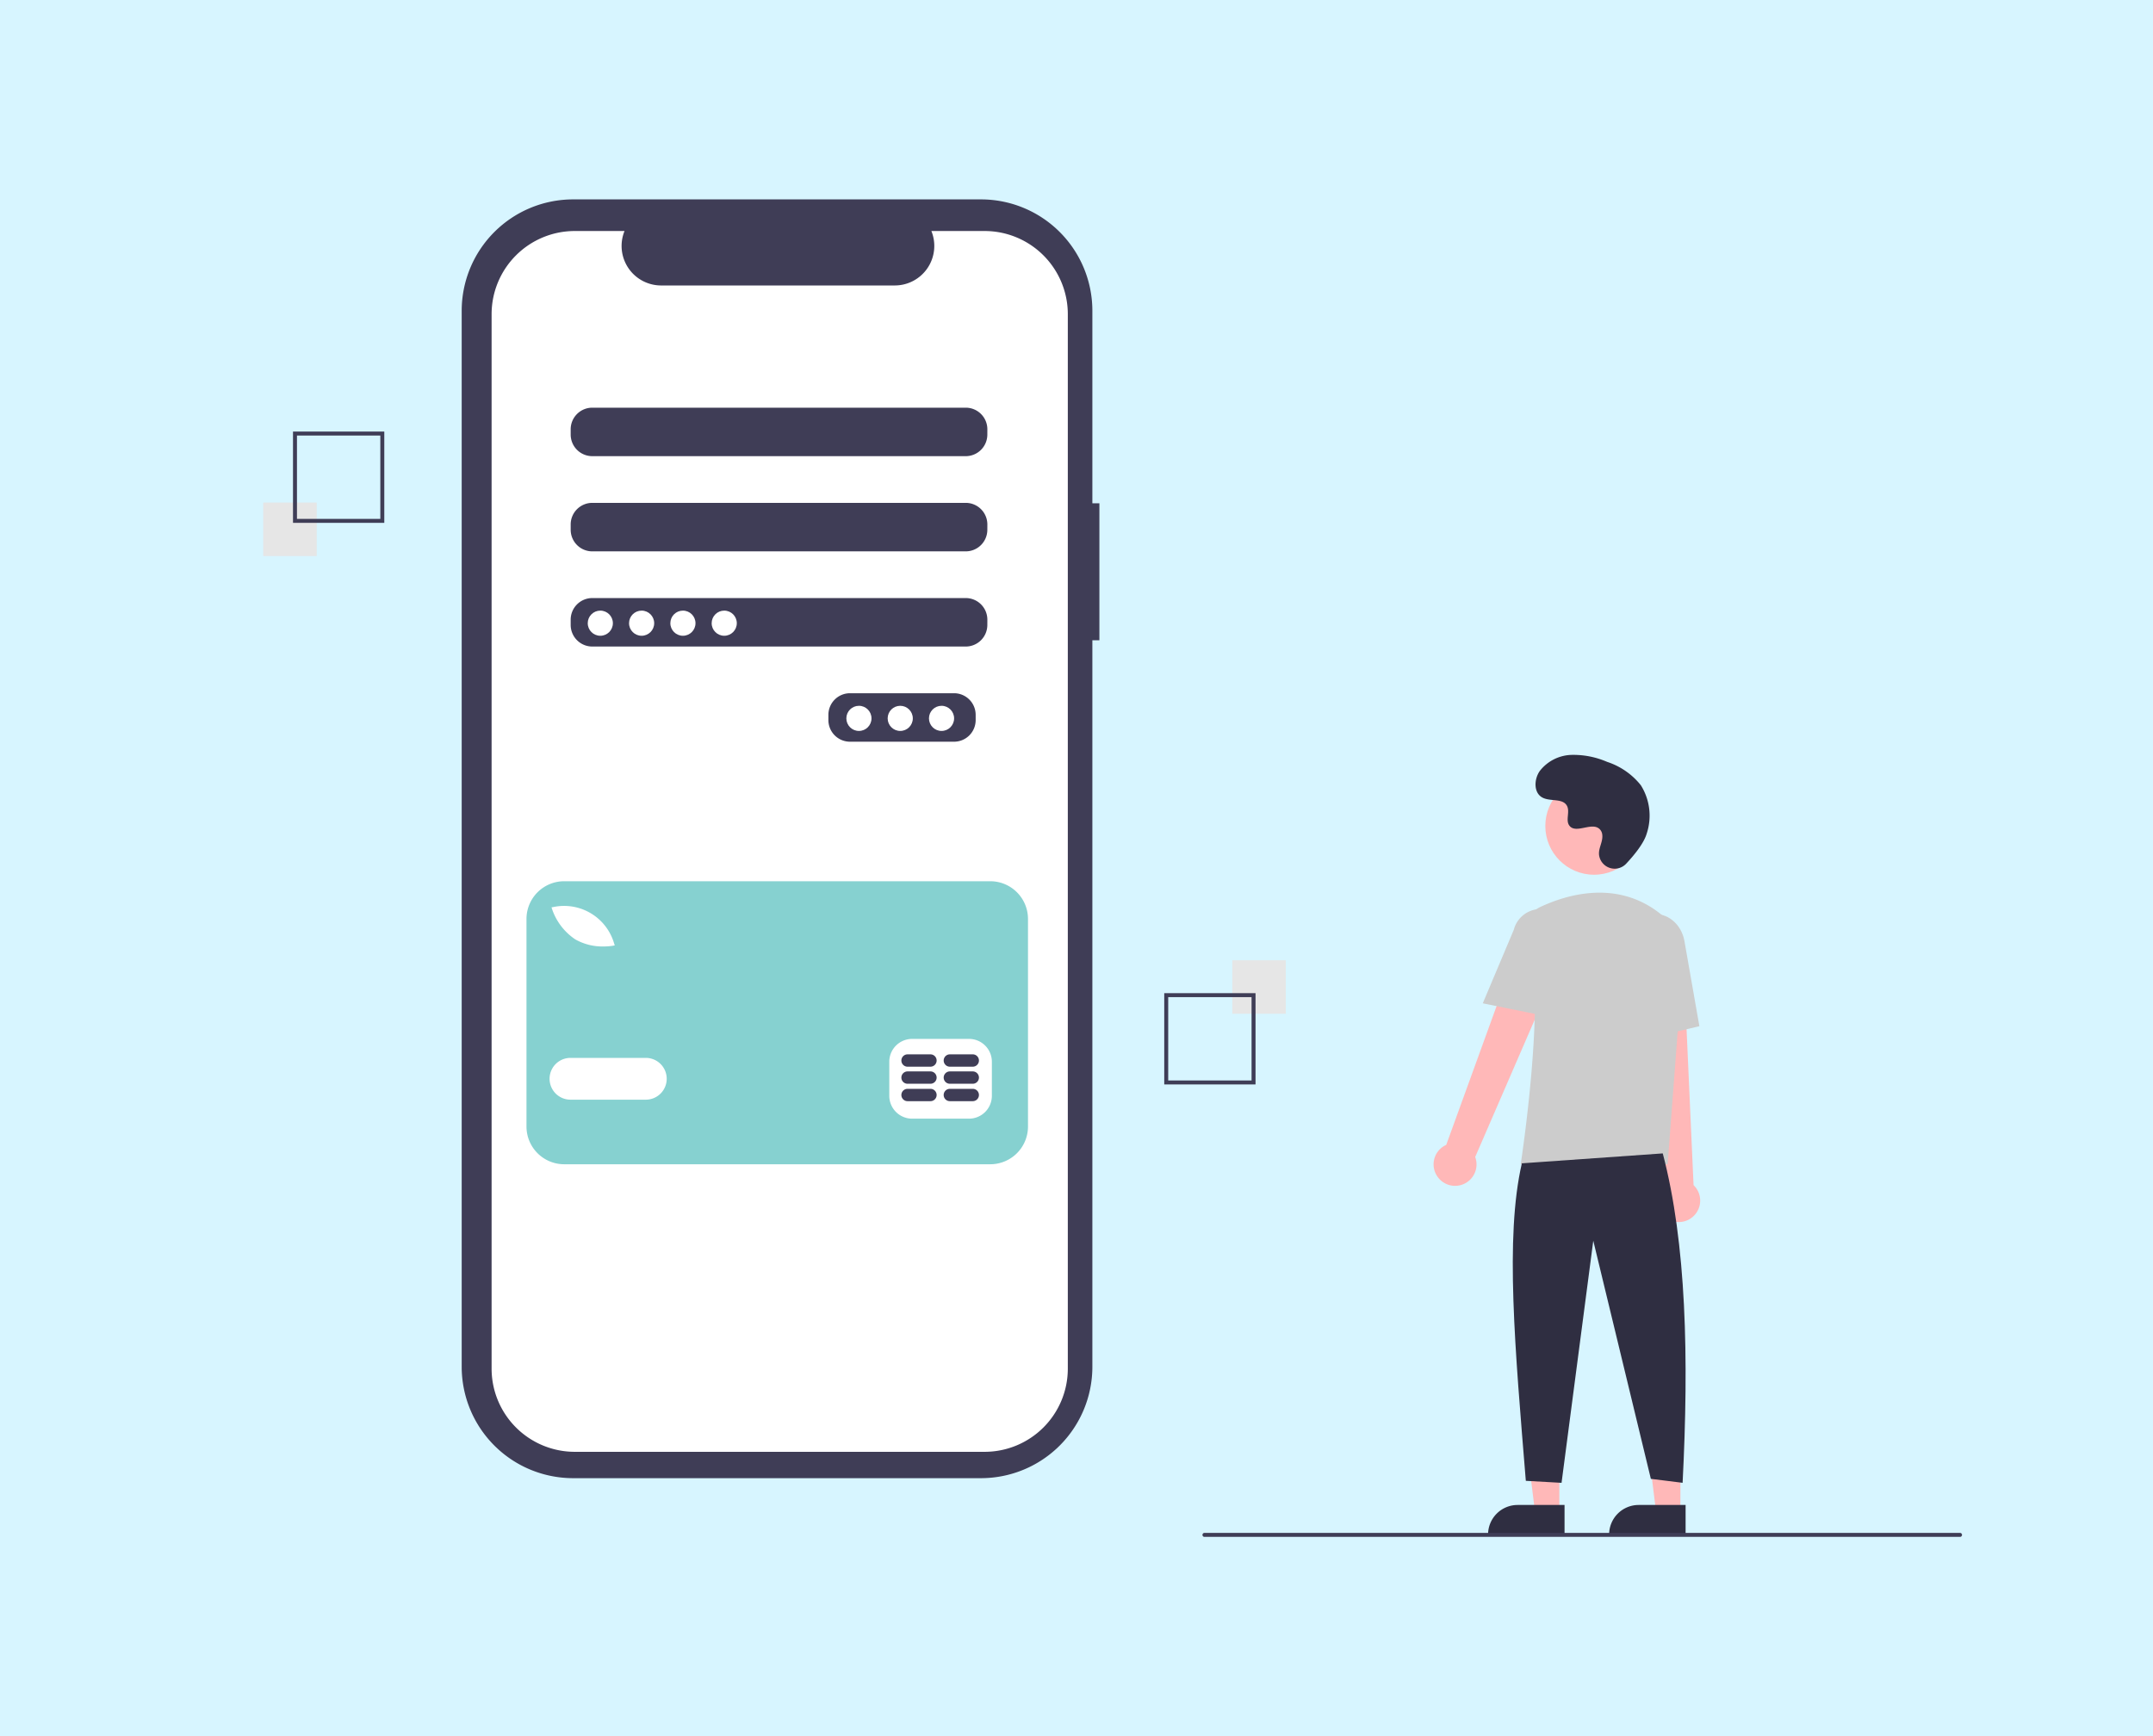 <svg xmlns="http://www.w3.org/2000/svg" width="429" height="346" viewBox="0 0 429 346">
  <g id="contactless-service" transform="translate(-569 -614)">
    <rect id="Rectangle_12" data-name="Rectangle 12" width="429" height="346" transform="translate(569 614)" fill="#d7f5ff"/>
    <g id="undraw_Mobile_pay_re_sjb8" transform="translate(621.45 653.735)">
      <path id="Path_63" data-name="Path 63" d="M399.009,173.557h-1.4V135.2a22.2,22.2,0,0,0-22.2-22.2H294.144a22.2,22.2,0,0,0-22.2,22.2V345.63a22.2,22.2,0,0,0,22.2,22.2h81.265a22.2,22.2,0,0,0,22.2-22.2V200.86h1.4Z" transform="translate(-232.397 -113)" fill="#3f3d56"/>
      <path id="Path_64" data-name="Path 64" d="M385.246,128.933H374.638a7.877,7.877,0,0,1-7.292,10.851H320.79a7.877,7.877,0,0,1-7.293-10.851H303.59a16.579,16.579,0,0,0-16.579,16.579V355.633a16.579,16.579,0,0,0,16.579,16.579h81.656a16.579,16.579,0,0,0,16.579-16.579V145.512a16.579,16.579,0,0,0-16.579-16.579Zm-1.782,97.476a4.307,4.307,0,0,1-4.294,4.294H358.414a4.307,4.307,0,0,1-4.294-4.294v-1.074a4.307,4.307,0,0,1,4.294-4.294h20.755a4.307,4.307,0,0,1,4.294,4.294Zm2.326-18.966a4.307,4.307,0,0,1-4.294,4.294H307.062a4.307,4.307,0,0,1-4.294-4.294V206.37a4.307,4.307,0,0,1,4.294-4.294H381.5a4.307,4.307,0,0,1,4.294,4.294Zm0-18.966a4.307,4.307,0,0,1-4.294,4.294H307.062a4.307,4.307,0,0,1-4.294-4.294V187.4a4.307,4.307,0,0,1,4.294-4.294H381.5a4.307,4.307,0,0,1,4.294,4.294Zm0-18.966A4.307,4.307,0,0,1,381.5,173.8H307.062a4.307,4.307,0,0,1-4.294-4.294v-1.074a4.307,4.307,0,0,1,4.294-4.294H381.5a4.307,4.307,0,0,1,4.294,4.294Z" transform="translate(-241.506 -122.632)" fill="#fff"/>
      <circle id="Ellipse_13" data-name="Ellipse 13" cx="2.505" cy="2.505" r="2.505" transform="translate(64.661 81.948)" fill="#fff"/>
      <circle id="Ellipse_14" data-name="Ellipse 14" cx="2.505" cy="2.505" r="2.505" transform="translate(72.892 81.948)" fill="#fff"/>
      <circle id="Ellipse_15" data-name="Ellipse 15" cx="2.505" cy="2.505" r="2.505" transform="translate(81.122 81.948)" fill="#fff"/>
      <circle id="Ellipse_16" data-name="Ellipse 16" cx="2.505" cy="2.505" r="2.505" transform="translate(89.353 81.948)" fill="#fff"/>
      <circle id="Ellipse_17" data-name="Ellipse 17" cx="2.505" cy="2.505" r="2.505" transform="translate(116.192 100.915)" fill="#fff"/>
      <circle id="Ellipse_18" data-name="Ellipse 18" cx="2.505" cy="2.505" r="2.505" transform="translate(124.423 100.915)" fill="#fff"/>
      <circle id="Ellipse_19" data-name="Ellipse 19" cx="2.505" cy="2.505" r="2.505" transform="translate(132.653 100.915)" fill="#fff"/>
      <path id="Path_65" data-name="Path 65" d="M396.984,456.6H312.1a7.52,7.52,0,0,0-7.52,7.52v41.36A7.52,7.52,0,0,0,312.1,513h84.889a7.52,7.52,0,0,0,7.52-7.52v-41.36a7.52,7.52,0,0,0-7.52-7.52Zm-86.99,5.13a10.377,10.377,0,0,1,12.042,7.245l.133.413-.427.076a11.329,11.329,0,0,1-1.842.135,10.968,10.968,0,0,1-5.592-1.409,11.878,11.878,0,0,1-4.608-5.971l-.133-.413Zm18.427,38.4H313.281a4.164,4.164,0,0,1,0-8.327h15.141a4.164,4.164,0,0,1,0,8.327Zm68.89-.757a4.556,4.556,0,0,1-4.543,4.542H381.414a4.556,4.556,0,0,1-4.542-4.542V492.56a4.555,4.555,0,0,1,4.542-4.542H392.77a4.556,4.556,0,0,1,4.542,4.542Z" transform="translate(-252.125 -320.725)" fill="#86d1d0"/>
      <path id="Path_66" data-name="Path 66" d="M499.284,561.213h-4.565a1.229,1.229,0,1,0,0,2.458h4.566a1.229,1.229,0,0,0,0-2.458Z" transform="translate(-366.334 -383.969)" fill="#3f3d56"/>
      <path id="Path_67" data-name="Path 67" d="M520.6,561.213h-4.566a1.229,1.229,0,1,0,0,2.458H520.6a1.229,1.229,0,0,0,0-2.458Z" transform="translate(-379.22 -383.969)" fill="#3f3d56"/>
      <path id="Path_68" data-name="Path 68" d="M499.283,552.438h-4.566a1.229,1.229,0,0,0,0,2.458h4.566a1.229,1.229,0,1,0,0-2.458Z" transform="translate(-366.332 -378.664)" fill="#3f3d56"/>
      <path id="Path_69" data-name="Path 69" d="M520.6,552.438h-4.566a1.229,1.229,0,1,0,0,2.458H520.6a1.229,1.229,0,1,0,0-2.458Z" transform="translate(-379.218 -378.664)" fill="#3f3d56"/>
      <path id="Path_70" data-name="Path 70" d="M499.283,543.841h-4.566a1.229,1.229,0,0,0,0,2.458h4.566a1.229,1.229,0,0,0,0-2.458Z" transform="translate(-366.332 -373.467)" fill="#3f3d56"/>
      <path id="Path_71" data-name="Path 71" d="M520.6,543.841h-4.566a1.229,1.229,0,1,0,0,2.458H520.6a1.229,1.229,0,1,0,0-2.458Z" transform="translate(-379.218 -373.467)" fill="#3f3d56"/>
      <rect id="Rectangle_13" data-name="Rectangle 13" width="10.661" height="10.661" transform="translate(193.087 151.626)" fill="#e6e6e6"/>
      <path id="Path_72" data-name="Path 72" d="M625.939,513h18.19v18.191h-18.19Zm17.4.791H626.73V530.4h16.609Z" transform="translate(-446.406 -354.821)" fill="#3f3d56"/>
      <rect id="Rectangle_14" data-name="Rectangle 14" width="10.661" height="10.661" transform="translate(0 60.414)" fill="#e6e6e6"/>
      <path id="Path_73" data-name="Path 73" d="M205.13,248.191H186.939V230H205.13Zm-17.4-.791h16.609V230.791H187.73Z" transform="translate(-181.007 -183.733)" fill="#3f3d56"/>
      <path id="Path_74" data-name="Path 74" d="M642.14,632.829h-4.848l-2.306-18.7h7.155Z" transform="translate(-383.883 -371.274)" fill="#ffb8b8"/>
      <path id="Path_75" data-name="Path 75" d="M623.06,657.914h9.35V663.8H617.173A5.887,5.887,0,0,1,623.06,657.914Z" transform="translate(-373.114 -397.744)" fill="#2f2e41"/>
      <path id="Path_76" data-name="Path 76" d="M703.14,632.829h-4.848l-2.306-18.7h7.155Z" transform="translate(-420.76 -371.274)" fill="#ffb8b8"/>
      <path id="Path_77" data-name="Path 77" d="M684.06,657.914h9.35V663.8H678.173A5.887,5.887,0,0,1,684.06,657.914Z" transform="translate(-409.992 -397.744)" fill="#2f2e41"/>
      <path id="Path_78" data-name="Path 78" d="M762.394,526.282a4.248,4.248,0,0,1,1.784-6.265l16.481-45.424,8.109,4.426-18.817,43.409a4.271,4.271,0,0,1-7.556,3.855Z" transform="translate(-528.458 -331.602)" fill="#ffb8b8"/>
      <path id="Path_79" data-name="Path 79" d="M870.2,543.624a4.248,4.248,0,0,1-1.144-6.413l-5.106-48.05,9.229.422,2.122,47.264a4.271,4.271,0,0,1-5.1,6.778Z" transform="translate(-590.297 -340.41)" fill="#ffb8b8"/>
      <circle id="Ellipse_20" data-name="Ellipse 20" cx="9.713" cy="9.713" r="9.713" transform="translate(255.467 115.152)" fill="#ffb8b8"/>
      <path id="Path_80" data-name="Path 80" d="M834.832,516.5H805.55l.035-.228c.053-.341,5.219-34.182,1.409-45.253a4.671,4.671,0,0,1,2.4-5.767h0c5.446-2.565,15.9-5.723,24.723,1.941a11.166,11.166,0,0,1,3.741,9.252Z" transform="translate(-554.991 -324.218)" fill="#ccc"/>
      <path id="Path_81" data-name="Path 81" d="M799.618,492.06l-13.183-2.674,6.179-14.643a5.535,5.535,0,1,1,10.719,2.767Z" transform="translate(-543.435 -329.182)" fill="#ccc"/>
      <path id="Path_82" data-name="Path 82" d="M861.09,498.593l-.792-18.167c-.6-3.415,1.354-6.644,4.361-7.171s5.944,1.843,6.548,5.283l2.979,16.976Z" transform="translate(-588.023 -330.749)" fill="#ccc"/>
      <path id="Path_83" data-name="Path 83" d="M831.446,593.752c4.711,17.944,5.226,40.758,3.954,65.644l-6.327-.791L817.6,611.152,811.278,659.4l-7.118-.4c-2.126-26.111-4.2-48.527-.791-63.271Z" transform="translate(-552.579 -403.64)" fill="#2f2e41"/>
      <path id="Path_84" data-name="Path 84" d="M831.1,414.571a3.137,3.137,0,0,1-5.413-1.743,3.187,3.187,0,0,1,0-.615c.122-1.168.8-2.228.635-3.462a1.814,1.814,0,0,0-.332-.85c-1.444-1.933-4.833.865-6.2-.885-.836-1.073.147-2.763-.495-3.963-.846-1.583-3.353-.8-4.925-1.669-1.749-.965-1.644-3.648-.493-5.28a8.306,8.306,0,0,1,6.3-3.206,16.891,16.891,0,0,1,7.115,1.389,14.22,14.22,0,0,1,6.723,4.661,11.38,11.38,0,0,1,1.15,9.689C834.579,410.6,832.575,412.995,831.1,414.571Z" transform="translate(-559.516 -282.2)" fill="#2f2e41"/>
      <path id="Path_85" data-name="Path 85" d="M796.121,785.791H645.456a.4.4,0,0,1,0-.791H796.121a.4.4,0,0,1,0,.791Z" transform="translate(-457.966 -519.26)" fill="#3f3d56"/>
    </g>
  </g>
</svg>
